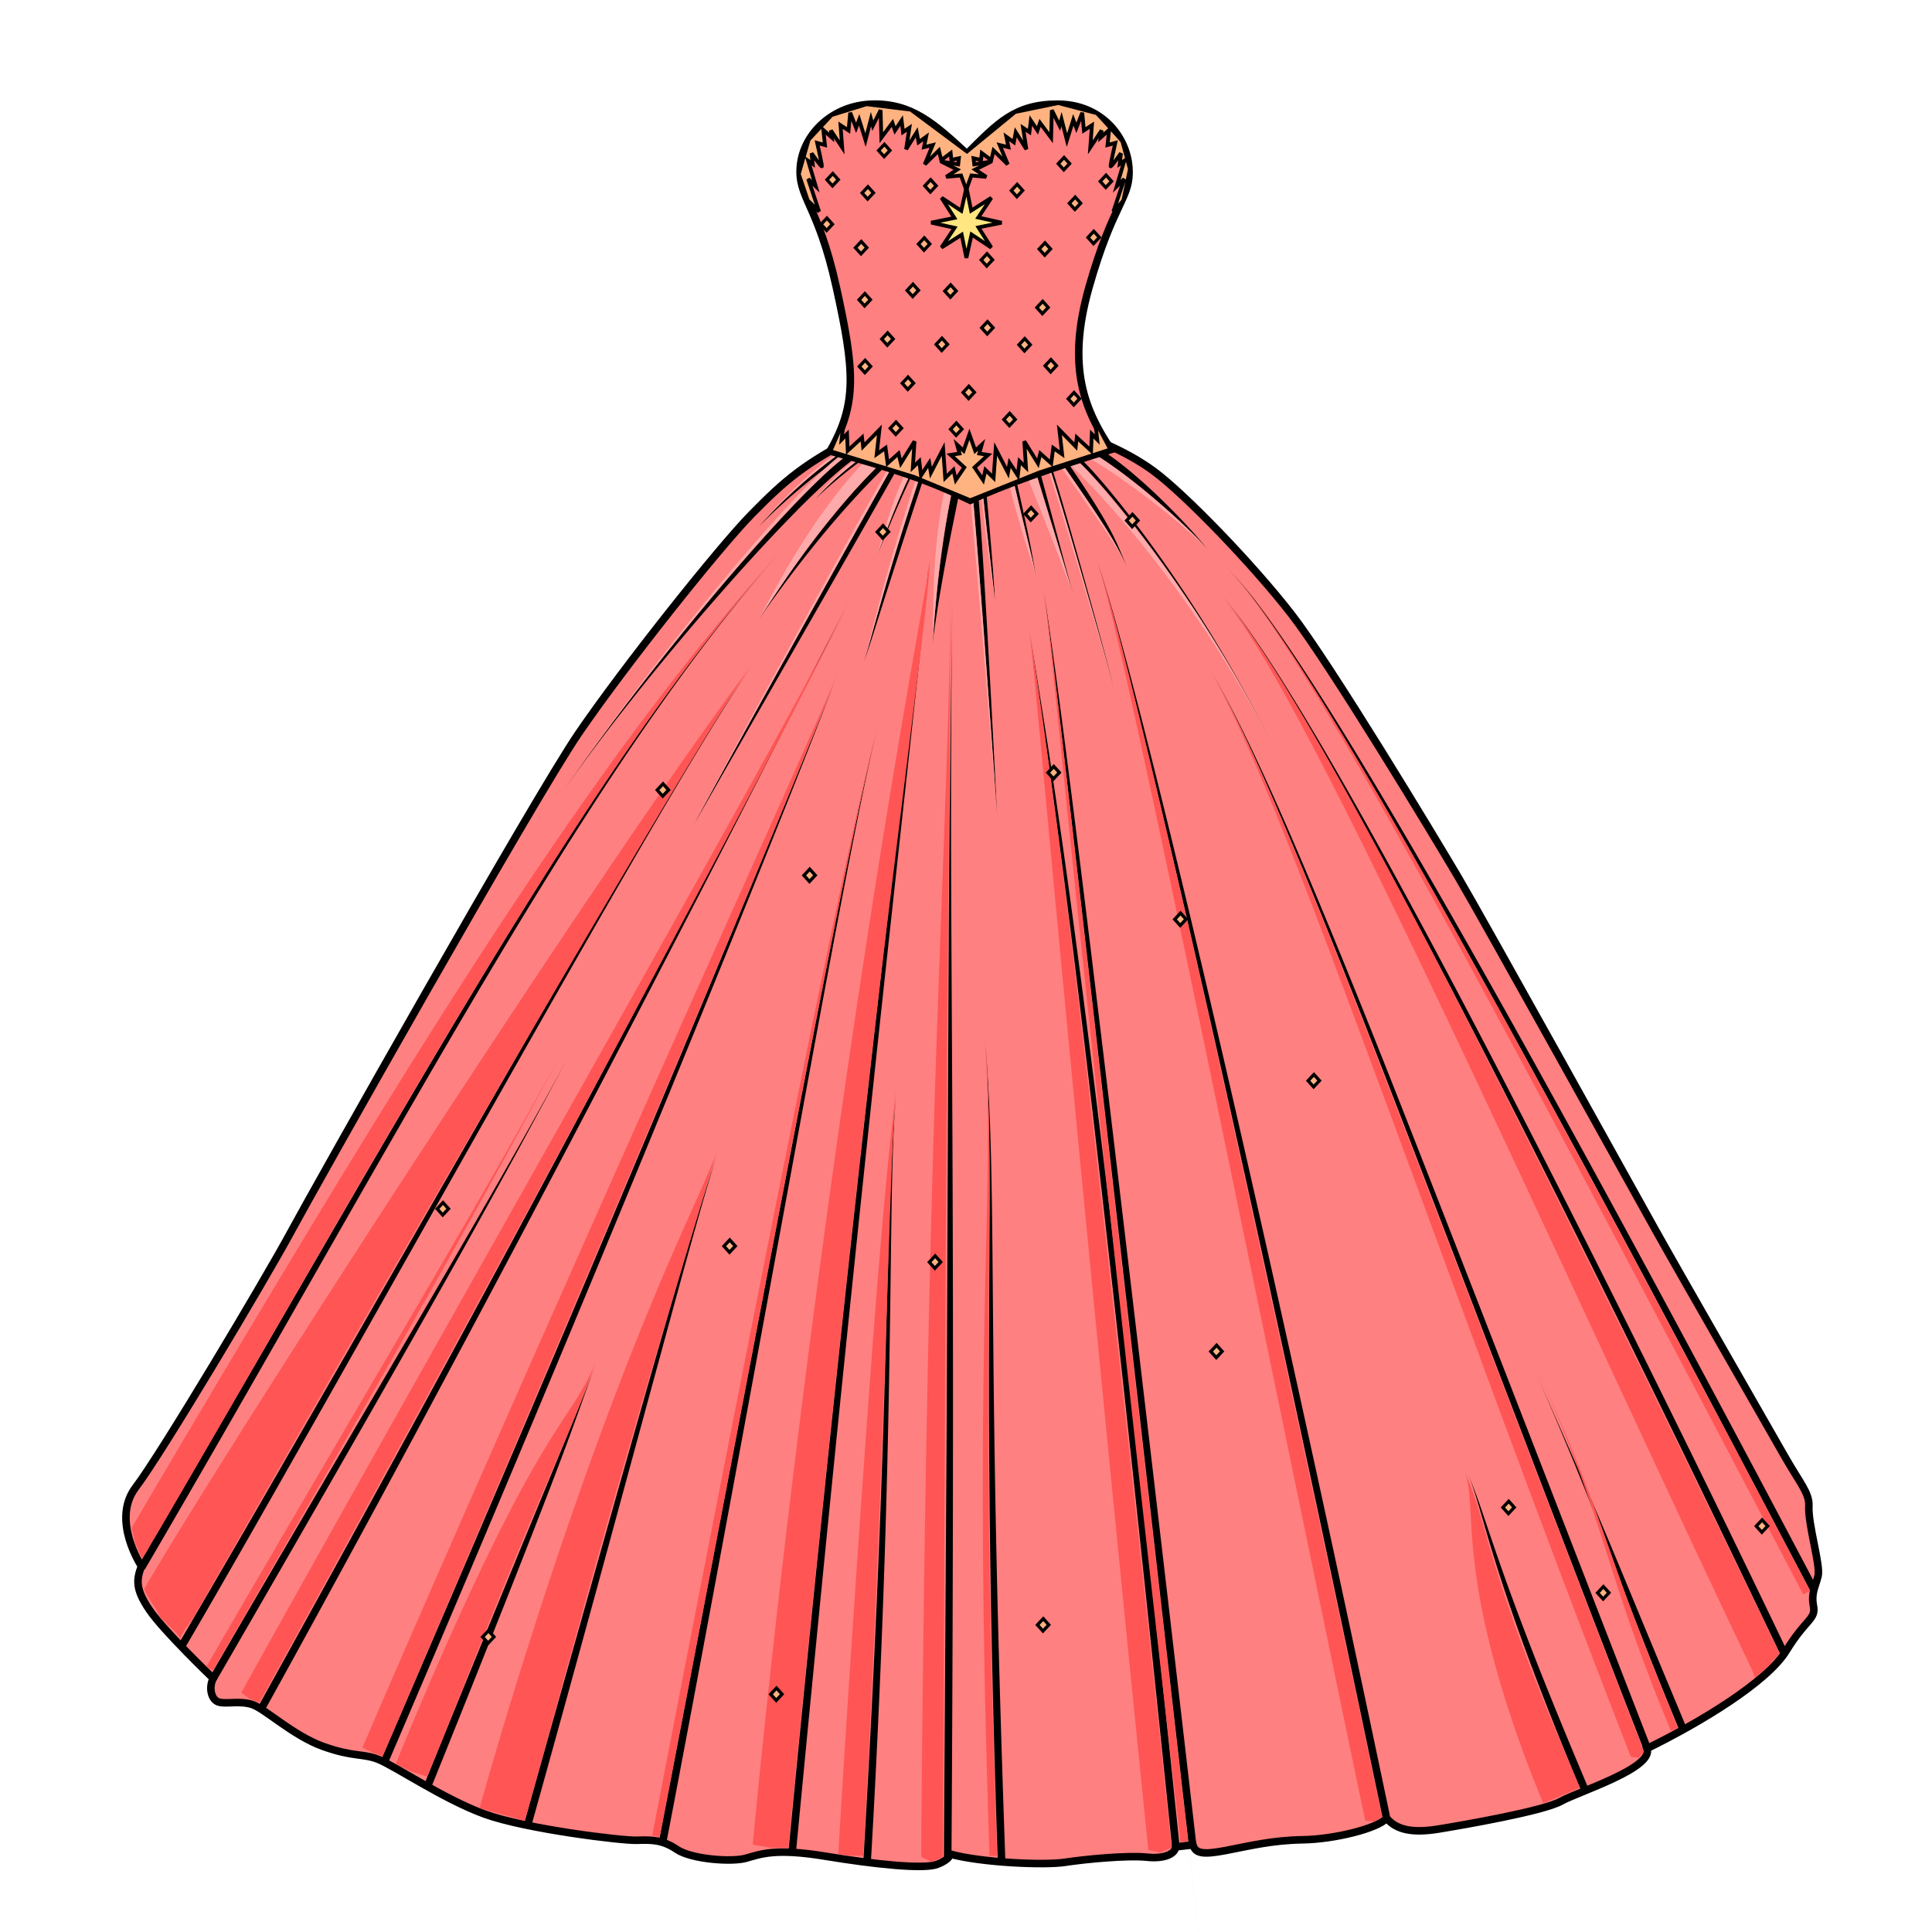 <svg xmlns="http://www.w3.org/2000/svg" cursor="default" viewBox="0 0 256 256">
    <g>
        <path fill="#ff8080" stroke="#000" d="M158.07 244.457c.34 1.086 1.154 1.358 4.345.747 3.192-.611 6.111-1.358 10.253-1.426 4.142-.068 9.914-1.494 11.068-2.852 1.358 1.63 3.598 1.97 6.926 1.426 3.327-.543 13.851-2.376 16.16-3.666 2.308-1.29 12.357-4.414 11.407-6.994 6.925-3.395 15.888-8.759 18.468-12.969 2.58-4.21 3.938-4.142 3.599-5.907-.34-1.765.272-2.58.611-4.006.34-1.426-1.358-6.824-1.222-9.302.068-1.698-1.29-3.158-3.157-6.45-1.868-3.294-14.376-25.064-17.209-30.154-2.832-5.089-22.757-41.002-26.07-46.62-3.313-5.617-16.996-28.278-22.134-34.904-5.137-6.626-14.115-15.892-18.196-18.917-4.081-3.025-9.17-4.705-9.17-4.705l-29.814-.092c-7.4 3.734-9.981 6.043-14.327 10.456-4.345 4.414-16.974 20.302-22.95 29.061-5.975 8.76-34.9 60.091-38.159 66.134-3.26 6.043-17.179 29.4-20.506 33.746-3.327 4.346.747 10.457.747 10.457-.679 1.833-.815 3.055 1.087 5.84 1.9 2.783 8.42 9.03 8.42 9.03-.612 1.222-.272 2.784.678 3.123.95.34 2.784-.204 4.482.34 1.697.543 5.431 4.142 9.438 5.567 4.006 1.426 5.16.883 7.265 1.698 2.105.815 8.69 5.296 14.123 7.265 5.432 1.97 18.197 3.53 20.166 3.463 1.969-.068 3.395-.068 5.296 1.222 1.901 1.29 7.265 1.698 9.167 1.154 1.9-.543 3.87-1.357 10.456-.271 6.586 1.086 13.105 1.765 14.87 1.086 1.765-.679 1.698-1.358 1.698-1.358 4.277 1.155 12.56 1.494 15.209 1.087 2.648-.408 8.284-.95 10.864-.68 2.58.272 3.802-.576 3.802-1.357z"/>
        <path d="M18.738 207.74l.432.253c6.305-10.774 12.455-21.487 21.448-37.238 8.127-14.236 16.848-29.55 24.783-42.833 8.249-13.81 15.38-24.994 22.241-34.683 6.767-9.556 12.226-16.161 16.303-20.733-4.087 4.584-9.573 11.124-16.43 20.642-6.946 9.641-14.177 20.76-22.543 34.516-8.064 13.259-16.858 28.449-25.086 42.67-10.002 17.29-14.348 24.797-21.58 37.153l.432.253zM24.042 218.17l.431.252c3.697-6.313 8.837-15.266 16.689-29.129 8.123-14.341 17.453-30.94 25.576-45.282 7.736-13.66 14.464-25.438 20-34.885 3.12-5.327 5.632-9.52 7.657-12.803 2.656-4.307 4.28-6.729 5.325-8.157-1.05 1.434-2.686 3.83-5.384 8.12-2.057 3.269-4.602 7.434-7.769 12.74-5.624 9.42-12.421 21.114-20.263 34.737-6.93 12.039-18.946 33.074-25.875 45.112-8.182 14.241-12.875 22.307-16.819 29.042l.432.253zM34.737 226.213l.437.242c5.388-9.73 12.71-23.12 21.377-39.271a4684.737 4684.737 0 0 0 25.74-48.668 4764.142 4764.142 0 0 0 20.215-39.197c5.102-10.007 8.336-16.436 10.192-20.096-1.753 3.456-5.212 10.188-10.33 20.025a5541.867 5541.867 0 0 1-20.52 39.035 5550.369 5550.369 0 0 1-26.04 48.5A5468.744 5468.744 0 0 1 34.3 225.971l.438.242zM125.576 246.06l.5.002c.111-16.918.191-37.202.2-56.925.01-20.07-.053-35.264-.129-49.433-.075-14.139-.139-23.799-.13-34.615.01-10.318.09-19.421.202-26.927-.116 7.817-.25 16.297-.357 26.926-.109 10.724-.16 20.57-.215 34.616.184-47.145-.398 96.576-.214 49.431-.047 8.669-.31 48.252-.357 56.92l.5.004zM155.77 244.376l.498-.052c-1.996-19.408-4.53-43.183-7.166-66.229-2.648-23.169-4.911-41.359-6.843-55.66-1.612-11.935-2.837-20-3.718-25.575-1.173-7.42-1.767-10.864-2.07-13.04.303 2.176.817 5.634 1.874 13.07.79 5.55 1.918 13.701 3.418 25.609 1.811 14.376 3.942 32.453 6.5 55.69 2.58 23.423 4.976 46.46 7.01 66.238l.498-.051zM158.015 244.374l.497-.058a26398.368 26398.368 0 0 0-8.2-70.213c-2.861-24.216-5.183-43.512-6.975-57.987-1.777-14.357-2.87-22.667-3.644-28.266-.713-5.163-1.224-8.479-1.454-10.04.263 1.787.646 4.66 1.3 10.06.68 5.618 1.65 13.926 3.302 28.306.65 5.65 5.984 52.373 6.634 58.024-2.049-17.938 10.092 88.169 8.043 70.231l.497-.057zM183.68 240.695l.49-.102a5516.262 5516.262 0 0 0-12.447-57.888c-4.867-22.049-9.496-42.315-13.614-59.616-3.495-14.688-6.249-25.669-8.299-33.427-1.165-4.411-2.068-7.648-2.76-10.002-.404-1.38-.734-2.447-1.003-3.276a38.39 38.39 0 0 0-.737-2.11c.17.434.4 1.094.716 2.117.257.831.571 1.904.957 3.288.658 2.36 1.52 5.612 2.636 10.033 1.96 7.763 4.618 18.796 8.004 33.49 4.003 17.379 8.493 37.566 13.276 59.683 4.808 22.23 9 42.177 12.291 57.913l.49-.103zM218.266 231.646l.466-.181c-5.511-14.171-28.9-74.58-36.579-93.8-5.065-12.678-9.175-22.59-12.675-30.489-4.646-10.485-7.464-15.69-9.318-18.76 1.844 3.052 4.61 8.33 9.137 18.84 3.416 7.928 7.43 17.879 12.391 30.593 9.887 25.334 26.225 68.644 36.112 93.978l.466-.181zM236.383 219.045l.45-.216a3150.28 3150.28 0 0 0-20.144-41.27c-8.282-16.654-17.003-33.79-25.18-49.18-7.038-13.248-12.997-23.933-17.863-32.082-2.758-4.618-5.021-8.184-6.885-10.935-2.443-3.606-4.078-5.633-5.187-6.846 1.108 1.212 2.725 3.258 5.128 6.885 1.835 2.767 4.062 6.356 6.774 10.996 4.784 8.186 10.655 18.925 17.591 32.215 8.069 15.459 16.664 32.614 24.866 49.321 8.095 16.49 15.207 31.32 19.999 41.328l.45-.216zM240.416 210.745l.443-.233c-12.46-23.672-33.478-63.058-50.298-92.3-7.12-12.38-12.875-21.89-17.43-28.883-2.58-3.961-4.649-6.918-6.319-9.13a59.066 59.066 0 0 0-2.5-3.114c-.858-.99-1.52-1.65-2.031-2.104.511.454 1.167 1.12 2.015 2.118.69.812 1.5 1.838 2.46 3.142 1.641 2.23 3.673 5.21 6.209 9.195 4.475 7.033 10.141 16.597 17.162 29.023 16.724 29.598 37.261 68.607 49.847 92.519l.442-.233zM51.088 233.107l.46.198a5658.582 5658.582 0 0 0 18.834-44.388 6325.994 6325.994 0 0 0 20.89-50.385 4196.38 4196.38 0 0 0 12.736-31.437 1977.44 1977.44 0 0 0 4.117-10.373c1.312-3.335 2.05-5.25 2.451-6.289a444.743 444.743 0 0 1-2.516 6.263 2793.46 2793.46 0 0 1-4.235 10.325c-3.145 7.63-7.564 18.291-13.015 31.32a8985.813 8985.813 0 0 1-21.205 50.248c-7.7 18.096-13.866 32.436-18.976 44.32l.46.198zM87.847 243.856l.491.095c4.35-22.594 12.148-64.959 17.703-95.226 2.444-13.315 4.382-23.765 6.026-32.274 2.174-11.254 3.42-16.929 4.252-20.257-.849 3.396-2.14 8.917-4.446 20.219-1.732 8.49-3.772 18.928-6.323 32.22-5.801 30.223-13.845 72.538-18.194 95.129l.491.094zM105.005 245.04l.498.047c3.885-40.72 7.446-76.023 12.346-121.156 1.827-16.826 1.984-18.12 3.81-34.946.49-4.55.813-7.671 1.03-9.918.124-1.297.207-2.237.261-2.925.03-.393.052-.698.065-.937.016-.273.022-.456.022-.578 0 .122-.008.305-.028.578a42.63 42.63 0 0 1-.081.935c-.066.686-.165 1.625-.31 2.92-.251 2.252-.614 5.35-1.155 9.903-.884 7.456-2.377 19.922-4.11 34.913-4.827 41.731-9.282 83.766-12.845 121.116l.497.048zM114.905 246.56l.499.028c.56-9.626 1.153-21.54 1.622-34.51.471-13.051.713-24.202.869-34.376.129-8.383.19-15.1.29-20.175.139-6.94.344-10.445.609-12.896-.27 2.501-.546 5.898-.806 12.89-.202 5.437-.346 11.393-.593 20.17-.29 10.265-.64 21.216-1.213 34.353a2337.637 2337.637 0 0 1-1.776 34.486l.499.03zM70.004 241.504l.481.135c2.48-8.875 5.6-20.175 8.757-31.713 1.5-5.485 6.693-24.608 8.194-30.094 2.304-8.474 3.863-14.167 5.125-18.608 1.224-4.303 2-6.828 2.545-8.462-1.383 4.148-3.085 9.32-8.152 26.936A6771.58 6771.58 0 0 0 78.43 209.7a14715.585 14715.585 0 0 0-8.907 31.67l.482.134zM56.569 236.908l.463.188a4098.518 4098.518 0 0 0 9.511-23.742c3.11-7.839 5.344-13.56 6.963-17.808a433.55 433.55 0 0 0 2.943-7.923c1-2.773 1.623-4.544 2.393-6.576-.68 1.793-1.56 4.013-2.578 6.505-.82 2.01-1.735 4.214-3.222 7.81a5733.782 5733.782 0 0 0-7.281 17.676 5880.954 5880.954 0 0 0-9.656 23.683l.464.187zM28.196 222.5l.432.252a7289.327 7289.327 0 0 0 14.94-25.903c5.42-9.44 10.366-18.105 14.632-25.666a1482.02 1482.02 0 0 0 10.51-18.915c2.857-5.238 5.007-9.273 6.597-12.234a640.928 640.928 0 0 1-6.733 12.158c-2.993 5.287-6.378 11.149-10.808 18.742-2.392 4.1-12.536 21.393-14.928 25.492a7524.136 7524.136 0 0 0-15.075 25.824l.433.25zM132.708 246.434l.5-.017c-.404-11.565-.817-24.435-1.13-38.527-.312-14.063-.422-24.724-.509-34.809-.085-9.892-.132-16.308-.334-22.543a263.6 263.6 0 0 0-.774-13.685c.28 3.422.521 7.731.618 13.688.102 6.282.036 12.6-.01 22.541-.046 9.958-.045 20.88.166 34.824.209 13.82.58 27.256.973 38.546l.5-.018zM209.97 237.055l.46-.195c-1.996-4.734-4.242-10.111-6.499-15.823-2.235-5.656-3.865-10.082-5.194-13.877-1.093-3.123-1.853-5.435-2.46-7.2-.855-2.482-1.322-3.626-1.823-4.771.48 1.096.914 2.369 1.635 4.831.498 1.704 1.204 4.21 2.173 7.297 1.2 3.817 2.744 8.348 4.882 14.023a454.558 454.558 0 0 0 6.365 15.909l.46-.194zM222.926 228.923l.462-.192c-1.757-4.23-3.277-7.858-5.034-12.088-1.703-4.104-3.229-7.81-4.747-11.442a808.481 808.481 0 0 0-4.924-11.532c-1.998-4.59-3.63-8.264-5.39-12.269a580.055 580.055 0 0 1 5.246 12.33 458.179 458.179 0 0 1 4.604 11.657c1.515 3.975 2.672 7.075 4.429 11.571a630.942 630.942 0 0 0 4.892 12.157l.462-.192zM111.28 60.352l-.132-.185c-1.956 1.4-4.473 3.455-7.015 5.886a63.755 63.755 0 0 0-2.355 2.366c-.336.356-.6.648-.802.875-.262.295-.429.494-.523.604.097-.113.268-.298.546-.582.212-.216.493-.496.843-.834a84.503 84.503 0 0 1 9.572-7.944l-.133-.186zM113.88 61.023l-.087-.117a47.895 47.895 0 0 0-3.98 3.379c-.525.5-.927.907-1.204 1.204-.158.17-.27.298-.349.393a3.027 3.027 0 0 0-.139.18.546.546 0 0 0 .002.001l.038-.045c.027-.031.064-.071.114-.123.085-.086.208-.207.375-.365.292-.275.719-.665 1.262-1.137a69.98 69.98 0 0 1 4.057-3.253l-.088-.117zM116.584 61.988c-.004.004-.282-.249-.286-.244-2.864 2.85-6.443 7.004-10.244 12.212a143.38 143.38 0 0 0-3.52 5.049c-1.17 1.757-1.757 2.712-2.036 3.135.21-.319.968-1.415 2.158-3.05a176.448 176.448 0 0 1 3.698-4.908c4.094-5.236 7.487-8.935 10.473-11.907.004-.004-.247-.283-.243-.287zM129.313 66.187l-.365.033c.19 2.159.433 4.857.863 10.31.307 3.902.628 8.18.96 12.716.143 1.96.699 9.702.842 11.663.29 4.028.472 6.52.512 7.154-.053-.856-.155-3.025-.367-7.163-.163-3.171-.375-7.203-.622-11.677-.248-4.475-.502-8.892-.74-12.734-.319-5.173-.553-8.457-.719-10.334l-.364.033zM130.5 65.625l-.228.023c.18 1.804.645 5.878 1.004 9.011 4.295 37.474-3.92-34.208.374 3.266a166.253 166.253 0 0 1 .15 1.375c.009.102.013.163.013.2 0-.037 0-.098-.003-.2a56.519 56.519 0 0 0-.07-1.382 226.96 226.96 0 0 0-.235-3.28c-.242-3.117-.6-7.261-.777-9.036l-.228.023zM134.563 64.062c0 .002-.178.047-.178.048.525 2.248 1.415 5.86 1.947 8.09.545 2.284.79 3.47.918 4.3-.136-.883-.274-1.977-.738-4.34a275.913 275.913 0 0 0-1.77-8.134s-.18.038-.18.036zM139.375 62.437l-.122.044c.382 1.181 1.011 3.18 2.11 6.869.805 2.702 1.724 5.845 2.653 9.074.92 3.199 1.745 6.11 2.348 8.278.345 1.24.608 2.2.797 2.904.11.413.195.733.257.98.077.302.121.488.144.601-.023-.114-.065-.3-.138-.603-.06-.247-.14-.568-.246-.983a273.88 273.88 0 0 0-.765-2.912 868.672 868.672 0 0 0-2.273-8.3c-.897-3.223-1.798-6.404-2.577-9.098-1.055-3.65-1.696-5.753-2.064-6.89l-.124.036zM137.625 62.875l-.252.076c.06.199.172.55.357 1.142.145.463.32 1.029.547 1.764.404 1.313.874 2.856 1.417 4.648l1.675 5.542c.453 1.502.748 2.482.881 2.953-.133-.47-.397-1.462-.802-2.976l-1.501-5.591-1.265-4.693c-.194-.72-.361-1.338-.483-1.784a51.564 51.564 0 0 0-.322-1.157l-.252.076zM145.333 59.84l-.253.432c1.019.6 2.44 1.496 4.448 3.026a82.866 82.866 0 0 1 4.5 3.712 102.249 102.249 0 0 1 3.767 3.492 61.29 61.29 0 0 1 1.373 1.38c.46.48.738.795.895.993-.157-.2-.414-.528-.843-1.04-.327-.39-.751-.88-1.282-1.47a87.344 87.344 0 0 0-3.57-3.721 76.535 76.535 0 0 0-4.338-3.972c-1.93-1.624-3.407-2.652-4.443-3.262l-.254.43zM143 60.937l-.155.174c.334.298.894.83 1.765 1.764a78.087 78.087 0 0 1 2.542 2.882c1.804 2.138 4.122 5.06 6.722 8.662a177.967 177.967 0 0 1 8.99 13.755c2.837 4.817 4.925 8.915 6.386 12.013a162.154 162.154 0 0 0-6.323-12.05 184.521 184.521 0 0 0-8.864-13.853c-2.56-3.633-4.848-6.596-6.625-8.765a80.72 80.72 0 0 0-2.51-2.936c-.862-.954-1.425-1.507-1.773-1.819l-.155.173zM141.375 61.75l-.279.193c1.022 1.477 2.158 3.105 3.305 4.8 1.123 1.66 1.963 2.956 2.63 4.059.56.924.954 1.64 1.288 2.28.37.706.854 1.685 1.056 2.105-.317-.66-.52-1.181-.935-2.163a32.397 32.397 0 0 0-1.112-2.388c-.595-1.152-1.377-2.506-2.447-4.206a142.018 142.018 0 0 0-3.227-4.873l-.279.193zM126.563 65.5l-.49-.098c-.676 3.375-1.378 7.916-1.844 12.204-.43 3.96-.554 6.625-.667 7.769.097-.98.498-3.856 1.162-7.7.864-5.003 1.504-7.954 2.329-12.077l-.49-.098zM121.875 63.937l-.295-.097a407.04 407.04 0 0 0-5.026 16.483c-.558 1.979-1.027 3.695-1.33 4.787-.434 1.569-.636 2.246-.787 2.64.165-.43.387-1.02.905-2.604.395-1.208.848-2.645 1.51-4.734a1694.89 1694.89 0 0 1 5.318-16.377l-.295-.098zM120.563 63.25l-.111-.052c-.893 1.903-1.797 4.049-2.75 6.514-.3.773-.598 1.562-.897 2.336-.333.859-.528 1.324-.68 1.64.162-.336.355-.752.725-1.622.261-.616.586-1.403.965-2.309a150.753 150.753 0 0 1 2.858-6.455l-.11-.052zM118.25 62.5l-.318-.18c-1.403 2.491-3.853 6.886-6.764 12.115.975-1.752-10.505 18.907-9.53 17.155-2.738 4.94-4.95 8.948-6.601 11.964-.93 1.696-1.6 2.93-2.08 3.823a162.36 162.36 0 0 0-.835 1.57l-.122.24a45.634 45.634 0 0 1 .34-.619c.155-.276.37-.656.662-1.167.491-.861 1.21-2.117 2.16-3.777l6.794-11.855c-1.371 2.393 11.12-19.424 9.749-17.031 3.024-5.292 5.406-9.472 6.863-12.059l-.318-.179z"/>
        <path d="M112.688 60.562c-.049.036-.488-.242-.54-.204-.743.563-1.78 1.436-3.227 2.811a115.133 115.133 0 0 0-4.349 4.4c-2.974 3.152-6.506 7.14-10.33 11.693a387.998 387.998 0 0 0-12.264 15.382c-3.587 4.75-5.978 8.18-7.54 10.481 1.542-2.27 4.025-5.727 7.662-10.388a373.103 373.103 0 0 1 12.517-15.155c3.905-4.484 7.495-8.382 10.524-11.467a115.41 115.41 0 0 1 4.401-4.279c1.458-1.333 2.48-2.163 3.193-2.703.05-.037-.096-.535-.047-.57z"/>
    </g>
    <g>
        <path fill="#f55" d="M17.922 204.901c.205-.35 2.24-.568 2.444-.918 6.174-10.552 12.082-20.884 20.863-36.103 8.04-13.934 16.312-28.16 24.225-41.086 8.2-13.394 15.367-24.338 22.184-33.81 6.714-9.33 12.214-16 16.25-20.525-9.63 10.8-21.54 25.29-39.842 53.447-8.29 12.753-16.89 26.749-25.215 40.56a3538.201 3538.201 0 0 0-21.305 35.855c-.205.35.6 2.23.396 2.58zM21.185 214.423c.24-.411 4.213.26 4.454-.15 3.182-5.416 9.142-15.923 16.26-28.355 7.655-13.37 15.9-27.671 24.894-43.102 7.669-13.156 14.74-25.17 20.165-34.271a1123.51 1123.51 0 0 1 7.635-12.656c2.62-4.26 4.23-6.741 5.257-8.145-1.121 1.532-2.708 3.638-5.708 7.846-2.233 3.13-5 7.08-8.468 12.133-6.141 8.947-13.637 20.128-22.152 33.065a3407.257 3407.257 0 0 0-27.09 41.827c-7.958 12.502-13.85 21.993-17.287 27.842-.242.412 2.282 3.554 2.04 3.966zM33.054 225.135c.026-.046 1.288.475 1.313.43 5.068-9.154 12.98-23.612 21.418-39.116a9851.904 9851.904 0 0 0 26.135-48.317c7.29-13.58 13.35-24.983 18.384-34.584 6.872-13.105 10.194-19.718 12.587-24.434-2.176 4.289-6.128 11.655-13.06 24.18-5.215 9.426-11.583 20.808-19.101 34.184-6.031 10.732-20.917 37.13-26.948 47.862-8.861 15.745-16.518 29.392-21.788 38.91-.025.046 1.086.84 1.06.885zM123.487 246.762c.001-.15 1.437-.595 1.438-.746.097-14.721.194-38.964.276-56.602.094-20.337.176-35.011.28-49.617.033-4.769.246-30.334.28-35.103.082-9.603.177-20.41.275-27.078-.111 7.547-.36 16.594-.725 27.068-.59 16.933-.677 18.151-1.267 35.084-.468 14.075-.894 29.805-1.262 49.618-.361 19.4-.613 40.127-.722 56.61-.001.152 1.428.615 1.427.766zM153.745 245.516c-.012-.116 1.478-.622 1.466-.739a9442.773 9442.773 0 0 0-7.075-66.113c-2.548-23.05-4.714-41.838-6.465-56.233-1.744-14.339-2.916-22.999-3.772-28.932-.842-5.832-1.345-8.818-1.61-10.726.268 1.927.583 4.983 1.133 10.783.8 8.44 1.921 20.6 2.72 29.04 1.356 14.357 3.17 33.334 5.418 56.336 2.192 22.442 4.686 47.564 6.599 66.16.012.116 1.574.308 1.586.424zM156.927 244.014l.496-.057c10.885 94.419-18.949-164.514-8.064-70.096-.998-8.729-5.534-48.872-6.532-57.601-1.393-12.363-2.232-19.774-2.905-25.426-.858-7.22-1.281-10.114-1.615-12.384.332 2.253.678 5.191 1.42 12.406 1.607 15.661.995 9.797 2.603 25.457a8961.18 8961.18 0 0 0 6.19 57.642c2.668 24.183 5.526 49.439 7.91 70.117l.497-.058zM182.091 241.399c-.018-.087 1.04-.579 1.021-.665a9071.856 9071.856 0 0 0-12.317-57.739c-4.726-21.825-9.29-42.535-13.196-59.705-3.376-14.84-5.98-25.81-7.962-33.69-1.123-4.46-1.99-7.705-2.666-10.085a110.169 110.169 0 0 0-.984-3.297 35.274 35.274 0 0 0-.734-2.116c.17.435.39 1.097.685 2.13.24.84.528 1.923.88 3.324.6 2.394 1.373 5.668 2.382 10.148 1.78 7.906 4.16 18.955 7.288 33.829 3.636 17.285 7.906 37.933 12.432 59.859 4.473 21.667 8.81 42.7 11.97 57.807.018.086 1.183.113 1.201.2zM217.146 232.943c-.042-.107.695-.762.653-.87-8.852-22.771-24.781-64.737-36.127-93.98-5.005-12.898-9.027-22.938-12.497-30.996-4.609-10.702-7.385-15.874-9.26-18.978 1.856 3.072 4.538 8.38 8.923 19.12 3.313 8.116 7.154 18.216 11.967 31.182 14.823 39.935 21.982 60.133 35.272 94.322.042.107 1.027.093 1.069.2zM234.263 220.78c-.077-.162 1.59-1.556 1.513-1.717-4.392-9.177-12.244-25.332-19.911-40.925-8.024-16.318-16.733-33.832-24.561-48.989-6.903-13.365-12.688-24.066-17.493-32.3-2.715-4.65-4.945-8.219-6.801-10.98-2.433-3.62-4.068-5.62-5.18-6.837 1.108 1.213 2.666 3.294 4.93 6.997 1.728 2.827 3.801 6.488 6.32 11.228 4.455 8.384 9.856 19.294 16.329 32.834 7.329 15.333 15.599 33.138 23.246 49.582 7.934 17.06 14.304 30.724 19.322 41.209.077.16 2.209-.264 2.286-.103zM239.39 211.042l.443-.233c-11.621-22.08-34.12-64.615-49.624-92.19-6.951-12.362-12.527-21.823-16.97-28.808-2.513-3.952-4.53-6.898-6.167-9.106-2.143-2.889-3.539-4.378-4.473-5.209.934.83 2.312 2.339 4.417 5.25 1.608 2.226 3.588 5.195 6.056 9.17 4.363 7.025 9.849 16.538 16.7 28.947 15.14 27.423 37.693 70.595 49.176 92.412l.442-.233zM49.312 232.217c.008-.019 1.358.497 1.366.478 4.502-10.471 11.81-27.66 18.935-44.45 7.221-17.018 15.146-35.734 21.424-50.647 5.645-13.409 9.957-23.737 13.238-31.713 1.845-4.488 3.213-7.861 4.258-10.476 1.38-3.452 2.052-5.213 2.486-6.335-.414 1.07-1.196 2.908-2.672 6.257a2239.54 2239.54 0 0 1-4.596 10.329c-5.491 12.28-8.548 19.083-14.039 31.363a12093.025 12093.025 0 0 0-22.335 50.254c-7.676 17.389-14.546 33.101-19.351 44.278-.008.018 1.294.643 1.286.662zM86.915 243.31l.491.094c6.91-35.899 11.324-59.45 18.234-95.348 2.57-13.274 4.666-23.904 6.39-32.362 2.29-11.221 3.603-17.033 4.42-20.297-.834 3.333-2.192 8.988-4.613 20.257-1.815 8.451-4.008 19.04-6.688 32.305-5.925 29.336-14.43 72.939-18.725 95.256l.491.094zM102.073 244.837c.004-.042 2.369.058 2.373.016 2.859-29.94 8.635-85.572 12.957-121.194 1.52-12.532 2.805-22.632 4.325-35.163.556-4.601.913-7.718 1.148-10.001.135-1.312.22-2.257.273-2.953.03-.396.05-.704.062-.944.014-.275.018-.459.018-.58 0 .121-.015.305-.049.578-.03.237-.074.542-.136.934-.11.687-.269 1.622-.496 2.919-.865 4.936-.88 4.974-1.744 9.91a1866.442 1866.442 0 0 0-5.745 34.976c-6.279 40.549-11.873 84.974-15.319 121.069-.004.041 2.337.39 2.333.433zM112.723 245.887c0-.02 1.654.018 1.655-.002.542-9.324 1.15-21.798 1.693-34.484.553-12.93.967-24.348 1.311-34.424.705-20.672.92-28.604 1.417-33.206-.657 6.082-1.376 10.988-3.068 33.114-.746 9.752-1.593 21.758-2.445 34.362-.827 12.243-1.69 25.549-2.207 34.447-.001.02 1.645.174 1.644.194zM66.54 240.426l2.995.837c2.72-9.733 6.028-21.965 8.749-31.698a1918.239 1918.239 0 0 1 8.651-30.104c2.454-8.276 4.316-14.379 5.609-18.699 1.195-3.993 2.14-7.266 2.567-8.547-.57 1.71-1.596 3.996-3.478 8.209-1.827 4.09-4.428 9.943-7.636 18.02-3.294 8.291-6.894 18.086-10.73 29.584-3.787 11.348-7.256 22.74-9.722 31.561l2.995.837zM54.449 234.736c.015-.037 2.136.693 2.15.656 3.665-9.052 5.806-14.485 9.47-23.538a979.568 979.568 0 0 1 7.274-17.472c1.554-3.631 2.44-5.659 3.291-7.76 1.052-2.6 1.799-4.807 2.464-6.56-.741 1.954-1.713 3.76-3.25 6.152-1.087 1.688-2.608 3.919-4.508 7.156-2.333 3.976-5.148 9.3-8.736 16.97-3.534 7.553-7.245 16.177-10.157 23.371-.015.037 2.017.988 2.002 1.025zM27.77 221.096l.432.25a7289.327 7289.327 0 0 0 14.94-25.902c5.42-9.44 10.366-18.105 14.632-25.666a1482.02 1482.02 0 0 0 10.51-18.915c2.857-5.238 5.007-9.273 6.597-12.233a640.928 640.928 0 0 1-6.733 12.157c-2.993 5.287-6.378 11.149-10.808 18.742-2.392 4.1-12.536 21.393-14.928 25.492a7524.136 7524.136 0 0 0-15.075 25.824l.433.25zM131.619 245.919l.5-.018c-.4-11.47-.794-24.529-1.01-38.527-.214-13.981-.19-24.815-.113-34.82.078-9.984.168-16.232.062-22.558-.1-6.016-.37-10.214-.654-13.69.282 3.443.494 7.71.498 13.69.005 6.382-.196 12.509-.406 22.551-.207 9.937-.346 20.915-.23 34.837.115 13.826.46 27.26.853 38.552l.5-.017zM206.912 237.914l2.42-1.02c-2.068-4.906-4.174-9.794-6.446-15.684-2.177-5.646-3.657-10.052-4.844-13.945-.784-2.574-1.401-4.873-2.186-7.448-.828-2.714-1.282-3.638-1.828-4.884.478 1.092.662 2.467.807 5.067.103 1.853.207 4.467.639 7.815.526 4.077 1.49 8.912 3.212 14.812 1.703 5.835 3.856 11.684 5.806 16.307l2.42-1.02zM221.869 229.157l.462-.192c-1.561-3.758-3.199-7.756-4.884-12.174-1.715-4.494-2.84-7.734-4.267-11.764-1.393-3.935-2.656-7.406-4.449-11.867-1.778-4.426-3.592-8.607-5.245-12.37 1.62 3.69 3.442 8.042 5.1 12.427 1.694 4.48 2.856 8.01 4.12 11.97 1.283 4.02 2.341 7.4 3.95 11.896 1.56 4.365 3.228 8.6 4.751 12.266l.462-.192z"/>
        <path fill="#faa" d="M110.89 60.194l-.081-.114c-1.998 1.43-4.39 3.425-6.86 5.918-.93.94-1.689 1.766-2.247 2.394-.656.738-1.199 1.394-1.28 1.489.129-.151.594-.68 1.32-1.451a69.05 69.05 0 0 1 2.306-2.332c2.572-2.479 4.882-4.329 6.924-5.79l-.082-.114zM113.521 60.912l-.087-.118a31.356 31.356 0 0 0-3.819 3.43c-.48.51-.844.932-1.09 1.235a9.541 9.541 0 0 0-.405.536 1.512 1.512 0 0 0-.052.085.671.671 0 0 1 .058-.08c.025-.032.059-.074.104-.127.076-.088.188-.214.339-.376.262-.283.651-.688 1.15-1.17a39.98 39.98 0 0 1 3.89-3.298l-.088-.117zM115.615 61.283l-.591-.596c-2.904 2.888-6.292 7.257-9.67 12.789a122.3 122.3 0 0 0-3.079 5.36c-.438.807-.787 1.463-1.061 1.971-.364.675-.584 1.069-.748 1.316.159-.24.426-.627.848-1.255l1.245-1.86c.87-1.3 2.094-3.117 3.495-5.068 3.962-5.52 7.096-9.022 10.153-12.062l-.592-.595zM128.781 66.264l-.17.015c3.26 36.949-2.511-28.427.749 8.522a4663.302 4663.302 0 0 1 2.528 30.45c.114 1.463.175 2.308.206 2.794-.032-.507-.082-1.311-.182-2.796-.076-1.123-.174-2.546-.302-4.35a4068.213 4068.213 0 0 0-1.962-26.122c-.328-4.159-.555-6.922-.696-8.528l-.17.015zM130.125 65.545l-.112.011c.23 2.302.616 5.396 1.118 9.05.143 1.037.315 2.254.457 3.29.064.462.109.798.14 1.047.018.145.03.255.039.339.01.102.014.164.014.2 0-.037-.002-.098-.009-.2a14.925 14.925 0 0 0-.028-.34c-.024-.25-.06-.588-.111-1.051-.096-.847-.221-1.888-.39-3.299a590.815 590.815 0 0 1-1.005-9.058l-.113.011zM134.047 64.092c0 .004-.304.09-.303.094.656 2.81 1.44 5.518 2.252 8.043.77 2.396 1.073 3.282 1.223 4.253-.173-1.124-.274-1.739-.918-4.34a748.668 748.668 0 0 1-1.941-8.1c-.001-.004-.312.054-.313.05zM139.11 62.482l-.123.044a454.843 454.843 0 0 1 2.147 6.86 1275.32 1275.32 0 0 1 5.162 17.309c.357 1.237.629 2.192.824 2.896.114.412.2.732.264.977.08.303.124.488.147.602-.023-.114-.065-.3-.14-.603a71.697 71.697 0 0 0-.254-.98 248.08 248.08 0 0 0-.792-2.906 874.544 874.544 0 0 0-2.353-8.28c-.926-3.206-1.861-6.394-2.659-9.076-1.079-3.627-1.736-5.756-2.1-6.879 0 0-.123.037-.124.036zM136.781 63.107l-.578.176c.064.21.193.559.421 1.144.172.442.402 1.023.681 1.726.508 1.28 1.106 2.78 1.793 4.524.67 1.702 1.322 3.37 1.85 4.756.714 1.871 1.108 2.974 1.27 3.55-.232-.821-.392-1.462-1.044-3.627a463.254 463.254 0 0 0-1.506-4.88c-.578-1.845-1.028-3.275-1.448-4.644-.226-.738-.395-1.302-.532-1.768-.175-.593-.271-.943-.329-1.132l-.578.175zM144.505 60.323l-.211.36c1.025.603 2.486 1.498 4.584 2.976 1.54 1.084 3.162 2.3 4.757 3.56a101.579 101.579 0 0 1 4.02 3.336c.602.53 1.083.973 1.452 1.328.486.468.766.774.924.974-.16-.202-.42-.519-.882-1.015a42.16 42.16 0 0 0-1.382-1.408A89.082 89.082 0 0 0 153.9 66.9a100.229 100.229 0 0 0-4.627-3.78c-2.023-1.547-3.539-2.555-4.557-3.155l-.212.36zM142.078 61.139l-.368.411c.322.288.903.818 1.804 1.726.69.694 1.582 1.627 2.665 2.82a142.365 142.365 0 0 1 7.092 8.513 157.532 157.532 0 0 1 9.416 13.599c2.941 4.778 5.072 8.865 6.532 11.962a146.17 146.17 0 0 0-6.384-12.051 169.886 169.886 0 0 0-9.122-13.841 158.476 158.476 0 0 0-6.867-8.765 94.021 94.021 0 0 0-2.59-2.947c-.882-.958-1.458-1.524-1.81-1.839l-.368.412zM140.781 61.842l-.149.103c1.026 1.483 2.163 3.106 3.354 4.807a280.16 280.16 0 0 1 2.805 4.053 42.437 42.437 0 0 1 1.438 2.265c.478.815.857 1.563 1.115 2.1-.245-.51-.623-1.323-1.052-2.135a37.2 37.2 0 0 0-1.349-2.328 138.995 138.995 0 0 0-2.704-4.128 546.201 546.201 0 0 0-3.309-4.84l-.149.103zM125.61 65.154l-.49-.098c-.716 3.573-1.213 7.802-1.385 12.386-.152 4.053-.091 6.772-.204 7.915.113-1.143.302-3.862.703-7.88.485-4.869 1.095-8.372 1.866-12.225l-.49-.098zM121.5 63.732l-.192-.063a282.88 282.88 0 0 0-4.906 16.56c-.52 1.981-.964 3.755-1.242 4.842a81.245 81.245 0 0 1-.422 1.598c-.148.535-.251.853-.332 1.063.082-.213.193-.522.36-1.055.128-.41.277-.912.47-1.585.362-1.258 1-3.552 1.362-4.81 1.695-5.944 3.204-10.766 5.094-16.486l-.192-.064zM120.14 63.092c-.002.007-.295-.106-.298-.099-.88 1.88-1.702 4.105-2.459 6.603-.285.941-.516 1.76-.707 2.401-.262.88-.431 1.359-.582 1.673.166-.345.352-.741.7-1.633.243-.624.538-1.423.885-2.34a82.015 82.015 0 0 1 2.728-6.44c.003-.006-.27-.158-.266-.165zM117.766 62.28l-.155-.088c-1.505 2.673-3.75 6.704-6.737 12.125a3626.394 3626.394 0 0 0-9.413 17.201 2763.374 2763.374 0 0 0-6.494 12.005 843.67 843.67 0 0 0-2.05 3.834 232.173 232.173 0 0 0-.826 1.573 22.858 22.858 0 0 0 .002.001l.206-.384c.15-.28.36-.663.64-1.178.475-.87 1.17-2.138 2.09-3.813a5163.697 5163.697 0 0 1 16.106-29.094c3.12-5.59 5.176-9.239 6.785-12.096l-.154-.087zM111.922 60.248c-.037.027-.313-.108-.352-.079-.745.562-1.789 1.44-3.249 2.847a106.324 106.324 0 0 0-4.277 4.407c-2.927 3.172-6.374 7.168-10.12 11.745a424.72 424.72 0 0 0-12.037 15.445c-3.516 4.737-5.935 8.22-7.48 10.494 1.533-2.257 4.005-5.755 7.55-10.442a414.255 414.255 0 0 1 12.18-15.321c3.792-4.54 7.272-8.486 10.23-11.62 1.69-1.789 3.114-3.213 4.307-4.338 1.466-1.382 2.499-2.233 3.225-2.78.037-.029-.014-.33.023-.358z"/>
        <path fill="#f55" d="M23.906 217.25c-.106-.814 2.12-3.114 2.08-3.666-.046-.623-.716-1.633-1.33-2.243-.638-.636-1.219-.81-1.219-.81s-.597.125-1.225.847c-.608.698-1.155 1.853-1.103 2.563.044.605 2.691 2.495 2.797 3.309zM18.813 206.5c.005-.053.103-.167.247-.368.113-.157.24-.345.382-.583.295-.489.617-1.118.73-1.498.025-.085.04-.16.044-.222.02-.29-.245-.892-.521-1.31-.294-.444-.57-.582-.57-.582s-.291.102-.64.504c-.328.378-.668.94-.687 1.228-.005.063.001.138.015.225.061.39.297 1.055.52 1.577.109.255.207.457.295.628.112.22.19.347.185.401zM232.5 222.469c.126-.497 2.035-1.6 2.162-2.097.06-.24-1.286-1.35-1.224-1.59-.062.24-1.775.572-1.836.812-.126.497 1.024 2.378.898 2.875z"/>
    </g>
    <g>
        <path fill="#ff8080" stroke="#000" d="M147.206 59.567c-3.463-5.228-5.918-10.836-2.92-21.456 3.26-11.543 5.603-11.832 5.296-15.957-.306-4.124-3.734-8.351-9.438-8.351-5.655 0-7.944 2.512-12.018 6.586-4.345-4.006-7.333-6.722-12.561-6.586-5.228.136-9.099 3.938-9.506 8.148-.408 4.21 2.308 5.024 4.753 16.092 2.444 11.068 2.784 15.413-.815 21.728 8.593 2.356 12.906 3.78 18.572 6.516 4.369-2.064 11.482-4.544 18.637-6.72z"/>
    </g>
    <g stroke="#000">
        <path fill="#ffe680" fill-rule="evenodd" stroke-width=".5" d="M128.06 24.839l.624 3.066 2.672-1.697-1.726 2.61 3.09.69-3.067.625 1.697 2.672-2.61-1.727-.69 3.09-.624-3.066-2.672 1.696 1.726-2.61-3.09-.69 3.067-.624-1.697-2.672 2.61 1.726z"/>
        <path fill="#ffb380" stroke-width=".5" d="M111.786 55.754l-.271 2.492.722-.738.09 2.215 1.898-1.754.135 1.2 2.168-2.215-.361 3.23 1.174-.83.271 2.03 1.445-1.292.317 1.292 1.806-2.907-.226 3.461.858-.83.226 1.892 1.084-1.662.226 1.293 1.626-3.139.27 3.83 1.085-1.06.316 1.338 1.13-1.662-1.808-1.661 1.175-.185-.316-1.154.858.785.768-2.17.767 2.17.858-.785-.316 1.154 1.175.185-1.807 1.661 1.13 1.662.315-1.339 1.084 1.062.271-3.83 1.626 3.138.226-1.293L134.865 63l.226-1.892.858.83-.226-3.461 1.807 2.907.316-1.292 1.445 1.292.271-2.03 1.174.83-.361-3.23 2.168 2.215.135-1.2 1.897 1.754.09-2.215.723.738-.27-2.492 2.007 3.809-9.375 3.03-9.188 3.688-7.468-3.094-11.063-3.406zM148.844 26.594l-1.313 1.437 1.438-4.312-1 .968 1-3.374-.594.406.156-1.406s-1.344 1.906-1.375 1.718c-.031-.187.625-3.093.625-3.093l-1.031.28.219-2-1.125 1 .125-.937-1.5 2.25.218-2.937-1.062.687-.219-2.343-.781 2-.406-1.063-.844 2.688-.719-2.782-.25.875-1.031-2.062-.094 3.656-1.469-1.969-.343 1-.875-1.312-.188 1.531-.844-.562.438 2.843-1.406-2.25-.25 1.313-1-.719.28 1.375-1.155-.281 1.062 2.562-1.875-1.843-.312 1.28-1.25-.937-.094.907-1-.22.094.813 2.25-.375-2.125 1.063 1.468.969-1.968-.188-.688 1.906-.687-1.906-1.97.188 1.47-.97-2.125-1.062 2.25.375.093-.812-1 .218-.093-.906-1.25.938-.313-1.282-1.875 1.844 1.063-2.562-1.157.281.282-1.375-1 .719-.25-1.313-1.407 2.25.438-2.843-.844.562-.187-1.531-.875 1.312-.344-1-1.469 1.969-.094-3.656-1.03 2.062-.25-.875-.72 2.781-.843-2.687-.407 1.063-.78-2-.22 2.343-1.062-.687.219 2.937-1.5-2.25.125.938-1.125-1 .218 2-1.03-.282s.655 2.907.624 3.094c-.031.188-1.375-1.718-1.375-1.718l.156 1.406-.593-.407 1 3.375-1-.968 1.437 4.312-1.5-1.468-1.187-3.5 1.312-4.563 3.031-3.25 4.625-1.438 5.875.72 7.44 5.545 6.373-5.233 5.719-1.188L145.344 15c1.683 1.84 2.396 2.583 3.375 3.719l1 3.687z"/>
        <path fill="#ffb380" fill-rule="evenodd" stroke-width=".427" d="M116.462-57.957h1.095v1.131h-1.095zM105.601-63.5h1.095v1.131h-1.095zM123.565-81.52h1.095v1.131h-1.095zM111.388-70.049h1.095v1.131h-1.095zM118.219-68.459h1.095v1.131h-1.095zM125.141-68.82h1.095v1.131h-1.095zM122.226-62.848h1.095v1.131h-1.095zM114.499-64.798h1.095v1.131h-1.095zM135.629-62.834h1.095v1.131h-1.095zM130.301-70.985h1.095v1.131h-1.095zM125.385-50.836h1.095v1.131h-1.095zM129.203-61.223h1.095v1.131h-1.095zM122.46-56.037h1.095v1.131h-1.095zM116.771-53.292h1.095v1.131h-1.095zM110.684-59.216h1.095v1.131h-1.095zM118.923-74.826h1.095v1.131h-1.095zM128.656-76.075h1.095v1.131h-1.095zM134.75-71.699h1.095v1.131h-1.095zM139.994-71.038h1.095v1.131h-1.095zM117.662-91.013h1.095v1.131h-1.095zM115.548-83.985h1.095v1.131h-1.095zM122.338-88.577h1.095v1.131h-1.095zM127.254-87.369h1.095v1.131h-1.095zM123.345-93.581h1.095v1.131h-1.095zM106.716-75.862h1.095v1.131h-1.095zM101.268-69.039h1.095v1.131h-1.095zM99.014-74.452h1.095v1.131h-1.095zM96.656-66.748h1.095v1.131h-1.095zM100.134-62.194h1.095v1.131h-1.095zM131.333-56.711h1.095v1.131h-1.095zM133.543-40.315h1.095v1.131h-1.095zM146.284-56.537h1.095v1.131h-1.095zM156.734-65.95h1.095v1.131h-1.095zM197.643-35.147h1.095v1.131h-1.095zM225.263-33.931h1.095v1.131h-1.095zM135.626 4.416h1.095v1.131h-1.095zM152.318 63.471h1.095v1.131h-1.095zM183.561 38.487h1.095v1.131h-1.095zM204.963 19.634h1.095v1.131h-1.095zM240.416-.186h1.095V.945h-1.095zM248.427 41.302h1.095v1.131h-1.095zM228.825 73.821h1.095v1.131h-1.095zM282.965-15.117h1.095v1.131h-1.095zM299.92-16.858h1.095v1.131h-1.095zM309.273-38.473h1.095v1.131h-1.095zM172.003-35.713h1.095v1.131h-1.095zM157.633-2.461h1.095v1.131h-1.095zM195.634 97.153h1.095v1.131h-1.095z" transform="matrix(.67 .742 -.683 .73 0 0)"/>
    </g>
</svg>
